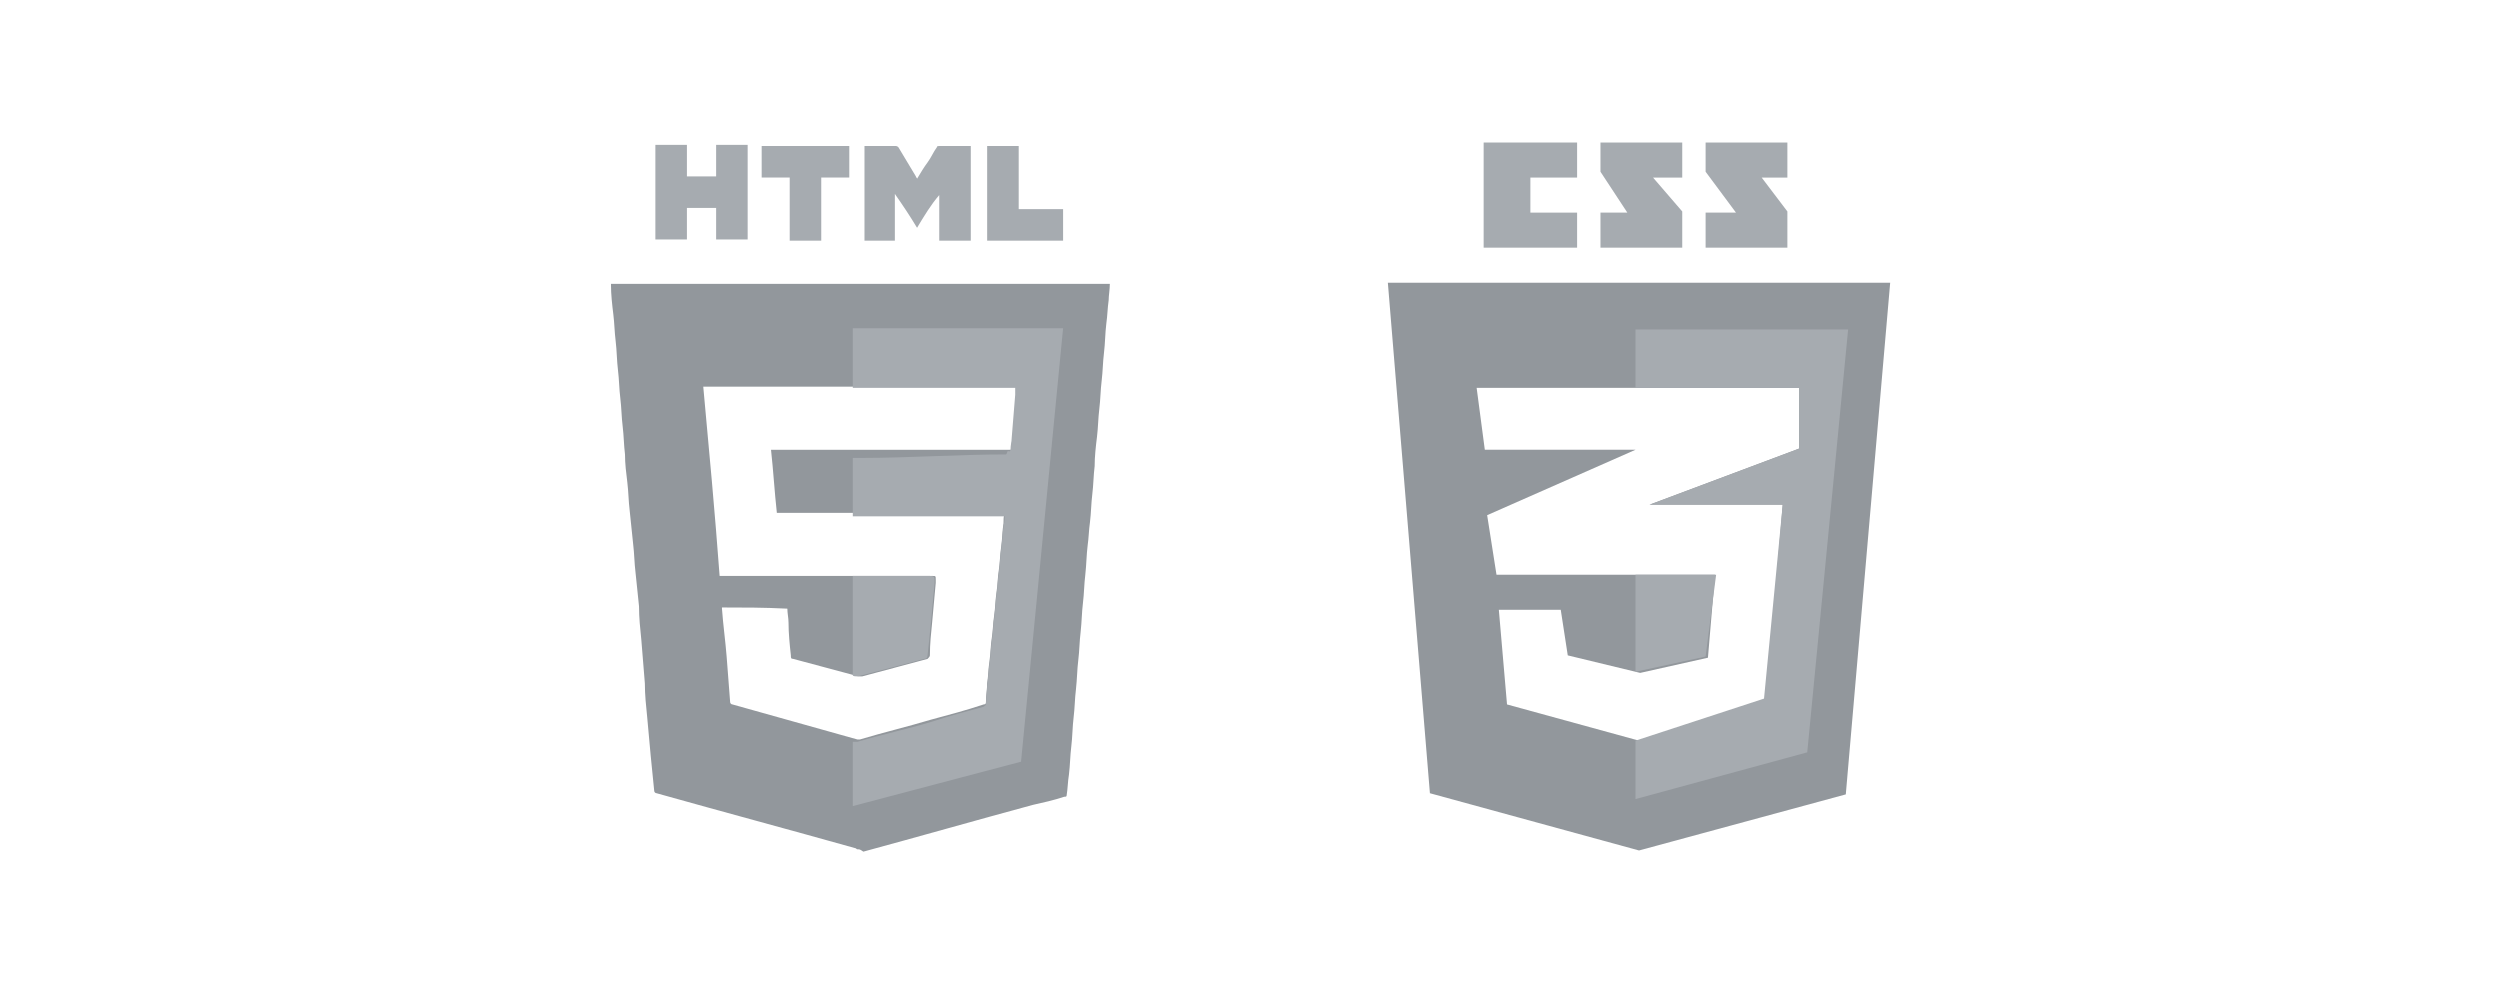 <?xml version="1.0" encoding="utf-8"?>
<!-- Generator: Adobe Illustrator 21.1.0, SVG Export Plug-In . SVG Version: 6.00 Build 0)  -->
<svg version="1.1" id="Capa_1" xmlns="http://www.w3.org/2000/svg" xmlns:xlink="http://www.w3.org/1999/xlink" x="0px" y="0px"
	 viewBox="0 0 214 85" style="enable-background:new 0 0 214 85;" xml:space="preserve">
<style type="text/css">
	.st0{fill-rule:evenodd;clip-rule:evenodd;fill:#92979C;}
	.st1{opacity:0.7;fill:#A6ABB0;}
	.st2{fill-rule:evenodd;clip-rule:evenodd;fill:#A6ABB0;}
	.st3{fill:#A6ABB0;}
	.st4{fill:#92979C;}
	.st5{fill:#535353;}
	.st6{fill:#292626;}
	.st7{fill:#FEFEFE;}
	.st8{fill:#8F9396;}
	.st9{fill:#892655;}
	.st10{fill:#B9BDC0;}
	.st11{fill:#DEDEDE;}
	.st12{fill:#E2DEDB;}
	.st13{fill:#BBBCBE;}
	.st14{fill:#A4957B;}
	.st15{fill:none;}
</style>
<g>
	<g>
		<path class="st0" d="M73.4,72.7c-0.1,0-0.1-0.1-0.2-0.1c-5.7-1.6-11.3-3.1-17-4.7c-0.1,0-0.2-0.1-0.2-0.2c-0.1-1-0.2-2-0.3-3
			c-0.1-1.1-0.2-2.2-0.3-3.3c-0.1-1-0.2-1.9-0.2-2.9c-0.1-1.2-0.2-2.5-0.3-3.7c-0.1-1-0.2-1.9-0.2-2.9c-0.1-1-0.2-1.9-0.3-2.9
			c-0.1-0.8-0.1-1.6-0.2-2.4c-0.1-1-0.2-1.9-0.3-2.9c-0.1-0.8-0.1-1.6-0.2-2.4c-0.1-0.8-0.2-1.6-0.2-2.4c-0.1-0.8-0.1-1.6-0.2-2.4
			c-0.1-0.8-0.1-1.6-0.2-2.4c-0.1-0.8-0.1-1.6-0.2-2.4c-0.1-0.8-0.1-1.7-0.2-2.5c-0.1-0.8-0.1-1.5-0.2-2.3c-0.1-0.8-0.2-1.7-0.2-2.5
			c0,0,0-0.1,0-0.1c14.2,0,28.5,0,42.7,0c0,0.5-0.1,1-0.1,1.4c-0.1,0.7-0.1,1.3-0.2,2c-0.1,0.8-0.1,1.7-0.2,2.5
			c-0.1,0.8-0.1,1.6-0.2,2.4c-0.1,0.8-0.1,1.6-0.2,2.4c-0.1,0.8-0.1,1.6-0.2,2.4c-0.1,0.8-0.2,1.7-0.2,2.5c-0.1,0.8-0.1,1.6-0.2,2.4
			c-0.1,0.8-0.1,1.6-0.2,2.4c-0.1,0.7-0.1,1.3-0.2,2c-0.1,0.8-0.1,1.6-0.2,2.5c-0.1,0.8-0.1,1.6-0.2,2.4c-0.1,0.8-0.1,1.6-0.2,2.5
			c-0.1,0.8-0.1,1.6-0.2,2.4c-0.1,0.8-0.1,1.6-0.2,2.5c-0.1,0.8-0.1,1.6-0.2,2.4c-0.1,0.8-0.1,1.7-0.2,2.5c-0.1,0.8-0.1,1.6-0.2,2.4
			c-0.1,0.6-0.1,1.2-0.2,1.8c0,0.1-0.1,0.1-0.2,0.1c-0.9,0.3-1.8,0.5-2.7,0.7c-4.8,1.3-9.7,2.7-14.5,4
			C73.6,72.7,73.6,72.7,73.4,72.7C73.5,72.7,73.5,72.7,73.4,72.7z M61.8,52c0,0.1,0,0.1,0,0.1c0.1,1.4,0.3,2.8,0.4,4.1
			c0.1,1.3,0.2,2.6,0.3,3.9c0,0.1,0.1,0.2,0.2,0.2c3.6,1,7.1,2,10.7,3c0.1,0,0.2,0,0.2,0c2-0.6,4.1-1.1,6.1-1.7
			c1.5-0.4,3-0.8,4.5-1.3c0.2,0,0.2-0.1,0.2-0.3c0-0.5,0.1-1,0.1-1.5c0.1-0.6,0.1-1.3,0.2-1.9c0.1-0.7,0.1-1.4,0.2-2
			c0.1-0.6,0.1-1.3,0.2-1.9c0.1-0.7,0.1-1.3,0.2-2c0.1-0.6,0.1-1.3,0.2-1.9c0.1-0.7,0.1-1.3,0.2-2c0.1-0.7,0.1-1.4,0.2-2
			c0-0.3,0-0.6,0.1-0.9c-6.5,0-13,0-19.5,0c-0.2-1.8-0.3-3.6-0.5-5.4c0.1,0,0.2,0,0.3,0c2.5,0,5,0,7.5,0c4.1,0,8.3,0,12.4,0
			c0.1,0,0.1,0,0.2,0c0.1,0,0.2,0,0.2-0.1c0-0.3,0-0.6,0.1-1c0.1-1.2,0.2-2.5,0.3-3.7c0-0.2,0-0.4,0-0.6c-9,0-17.9,0-26.8,0
			c0.5,5.4,1,10.8,1.4,16.2c0.1,0,0.2,0,0.3,0c6,0,12,0,17.9,0c0.3,0,0.3,0,0.3,0.3c0,0.1,0,0.2,0,0.3c-0.1,1.1-0.2,2.2-0.3,3.3
			c-0.1,1-0.2,1.9-0.2,2.9c0,0.1-0.1,0.2-0.2,0.3c-1.9,0.5-3.7,1-5.6,1.5c-0.1,0-0.2,0-0.3,0c-1.9-0.5-3.7-1-5.6-1.5
			c-0.2,0-0.2-0.1-0.2-0.3c-0.1-0.9-0.2-1.9-0.2-2.8c0-0.4-0.1-0.8-0.1-1.2C65.4,52,63.6,52,61.8,52z"/>
		<path class="st2" d="M78.5,19.5c-0.6-1-1.2-1.9-1.9-2.9c0,0,0,0,0,0c0,1.3,0,2.6,0,4c-0.9,0-1.8,0-2.6,0c0-2.7,0-5.4,0-8.1
			c0.1,0,0.1,0,0.2,0c0.8,0,1.7,0,2.5,0c0.1,0,0.2,0.1,0.2,0.1c0.5,0.8,1,1.7,1.5,2.5c0,0.1,0.1,0.1,0.1,0.2c0.3-0.5,0.6-1,0.9-1.4
			c0.3-0.4,0.5-0.9,0.8-1.3c0-0.1,0.1-0.1,0.2-0.1c0.9,0,1.8,0,2.6,0c0,0,0,0,0.1,0c0,2.7,0,5.4,0,8.1c-0.9,0-1.8,0-2.7,0
			c0-1.3,0-2.6,0-3.9c0,0,0,0,0,0C79.7,17.5,79.1,18.5,78.5,19.5z"/>
		<path class="st2" d="M61.3,12.4c0.9,0,1.8,0,2.7,0c0,2.7,0,5.4,0,8.1c-0.9,0-1.8,0-2.7,0c0-0.9,0-1.8,0-2.7c-0.8,0-1.7,0-2.5,0
			c0,0.9,0,1.8,0,2.7c-0.9,0-1.8,0-2.7,0c0-2.7,0-5.4,0-8.1c0.9,0,1.8,0,2.7,0c0,0.9,0,1.8,0,2.7c0.8,0,1.6,0,2.5,0
			C61.3,14.2,61.3,13.3,61.3,12.4z"/>
		<path class="st2" d="M70.3,20.6c-0.9,0-1.8,0-2.7,0c0-1.8,0-3.6,0-5.4c-0.8,0-1.6,0-2.4,0c0-0.9,0-1.8,0-2.7c2.5,0,5,0,7.5,0
			c0,0.9,0,1.8,0,2.7c-0.8,0-1.6,0-2.4,0C70.3,16.9,70.3,18.7,70.3,20.6z"/>
		<path class="st2" d="M91,20.6c-2.2,0-4.3,0-6.5,0c0-2.7,0-5.4,0-8.1c0.9,0,1.8,0,2.7,0c0,1.8,0,3.6,0,5.4c1.3,0,2.5,0,3.8,0
			C91,18.8,91,19.6,91,20.6z"/>
		<g>
			<path class="st3" d="M73.4,57.9c1.9-0.5,3.9-1,5.7-1.5c0.2,0,0.3-0.1,0.3-0.3c0.1-1,0.2-1.9,0.3-2.9c0.1-1.1,0.2-2.2,0.3-3.3
				c0-0.1,0-0.2,0-0.3c0-0.3-0.2-0.3-0.5-0.3c-2.1,0-4.5,0-6.5,0v8.5C73,57.9,73.3,57.9,73.4,57.9z"/>
			<path class="st3" d="M73,28.2v5c4,0,9.4,0,13.9,0c0,0,0,0.4,0,0.6c-0.1,1.2-0.2,2.5-0.3,3.7c0,0.3-0.1,0.6-0.1,1
				c0,0.1-0.1,0.2-0.2,0.1c-0.1,0-0.1,0.3-0.2,0.3c-4.1,0-8.3,0.3-12.4,0.3c-0.1,0-0.7,0-0.7,0v5c4,0,8.8,0,13,0c0,0,0,0.5-0.1,0.8
				c-0.1,0.7-0.1,1.3-0.2,2c-0.1,0.7-0.1,1.3-0.2,2c-0.1,0.6-0.1,1.3-0.2,1.9c-0.1,0.7-0.1,1.3-0.2,2c-0.1,0.6-0.1,1.3-0.2,1.9
				c-0.1,0.7-0.1,1.4-0.2,2c-0.1,0.6-0.1,1.3-0.2,1.9c0,0.5-0.1,1-0.1,1.5c0,0.2-0.1,0.2-0.2,0.3c-1.5,0.4-3,0.8-4.5,1.3
				c-2,0.6-4.3,1.1-6.3,1.7c0,0-0.4,0-0.4,0V69l14.4-3.8l3.6-37.1H73z"/>
		</g>
	</g>
	<g>
		<polygon class="st3" points="135,15.2 131,15.2 131,18.2 135,18.2 135,21.2 127,21.2 127,12.2 135,12.2 		"/>
		<polygon class="st3" points="137,12.2 137,14.7 139.3,18.2 137,18.2 137,21.2 144,21.2 144,18.1 141.5,15.2 144,15.2 144,12.2 		
			"/>
		<polygon class="st3" points="146,12.2 146,14.7 148.6,18.2 146,18.2 146,21.2 153,21.2 153,18.1 150.8,15.2 153,15.2 153,12.2 		
			"/>
		<path class="st4" d="M118.8,24.2l3.6,43.7l17.9,4.9L158,68l3.8-43.8H118.8z M154,38.4l-12.8,4.8h11.4l-1.4,16.7l-10.9,3.5
			l-11.3-3.1l-0.7-8.1h5.3l0.6,3.9l6.2,1.5l5.8-1.3l0.6-7.1h-18.7l-0.8-5.1l12.7-5.6l-12.9,0l-0.7-5.3H154V38.4z"/>
		<g>
			<polygon class="st3" points="146.9,49.2 140,49.2 140,57.5 146,56.2 			"/>
			<polygon class="st3" points="140,28.2 140,33.2 154,33.2 154,38.4 141.2,43.2 152.6,43.2 151,59.8 140,63.4 140,68.4 154.7,64.4 
				158.2,28.2 			"/>
		</g>
	</g>
</g>
</svg>
